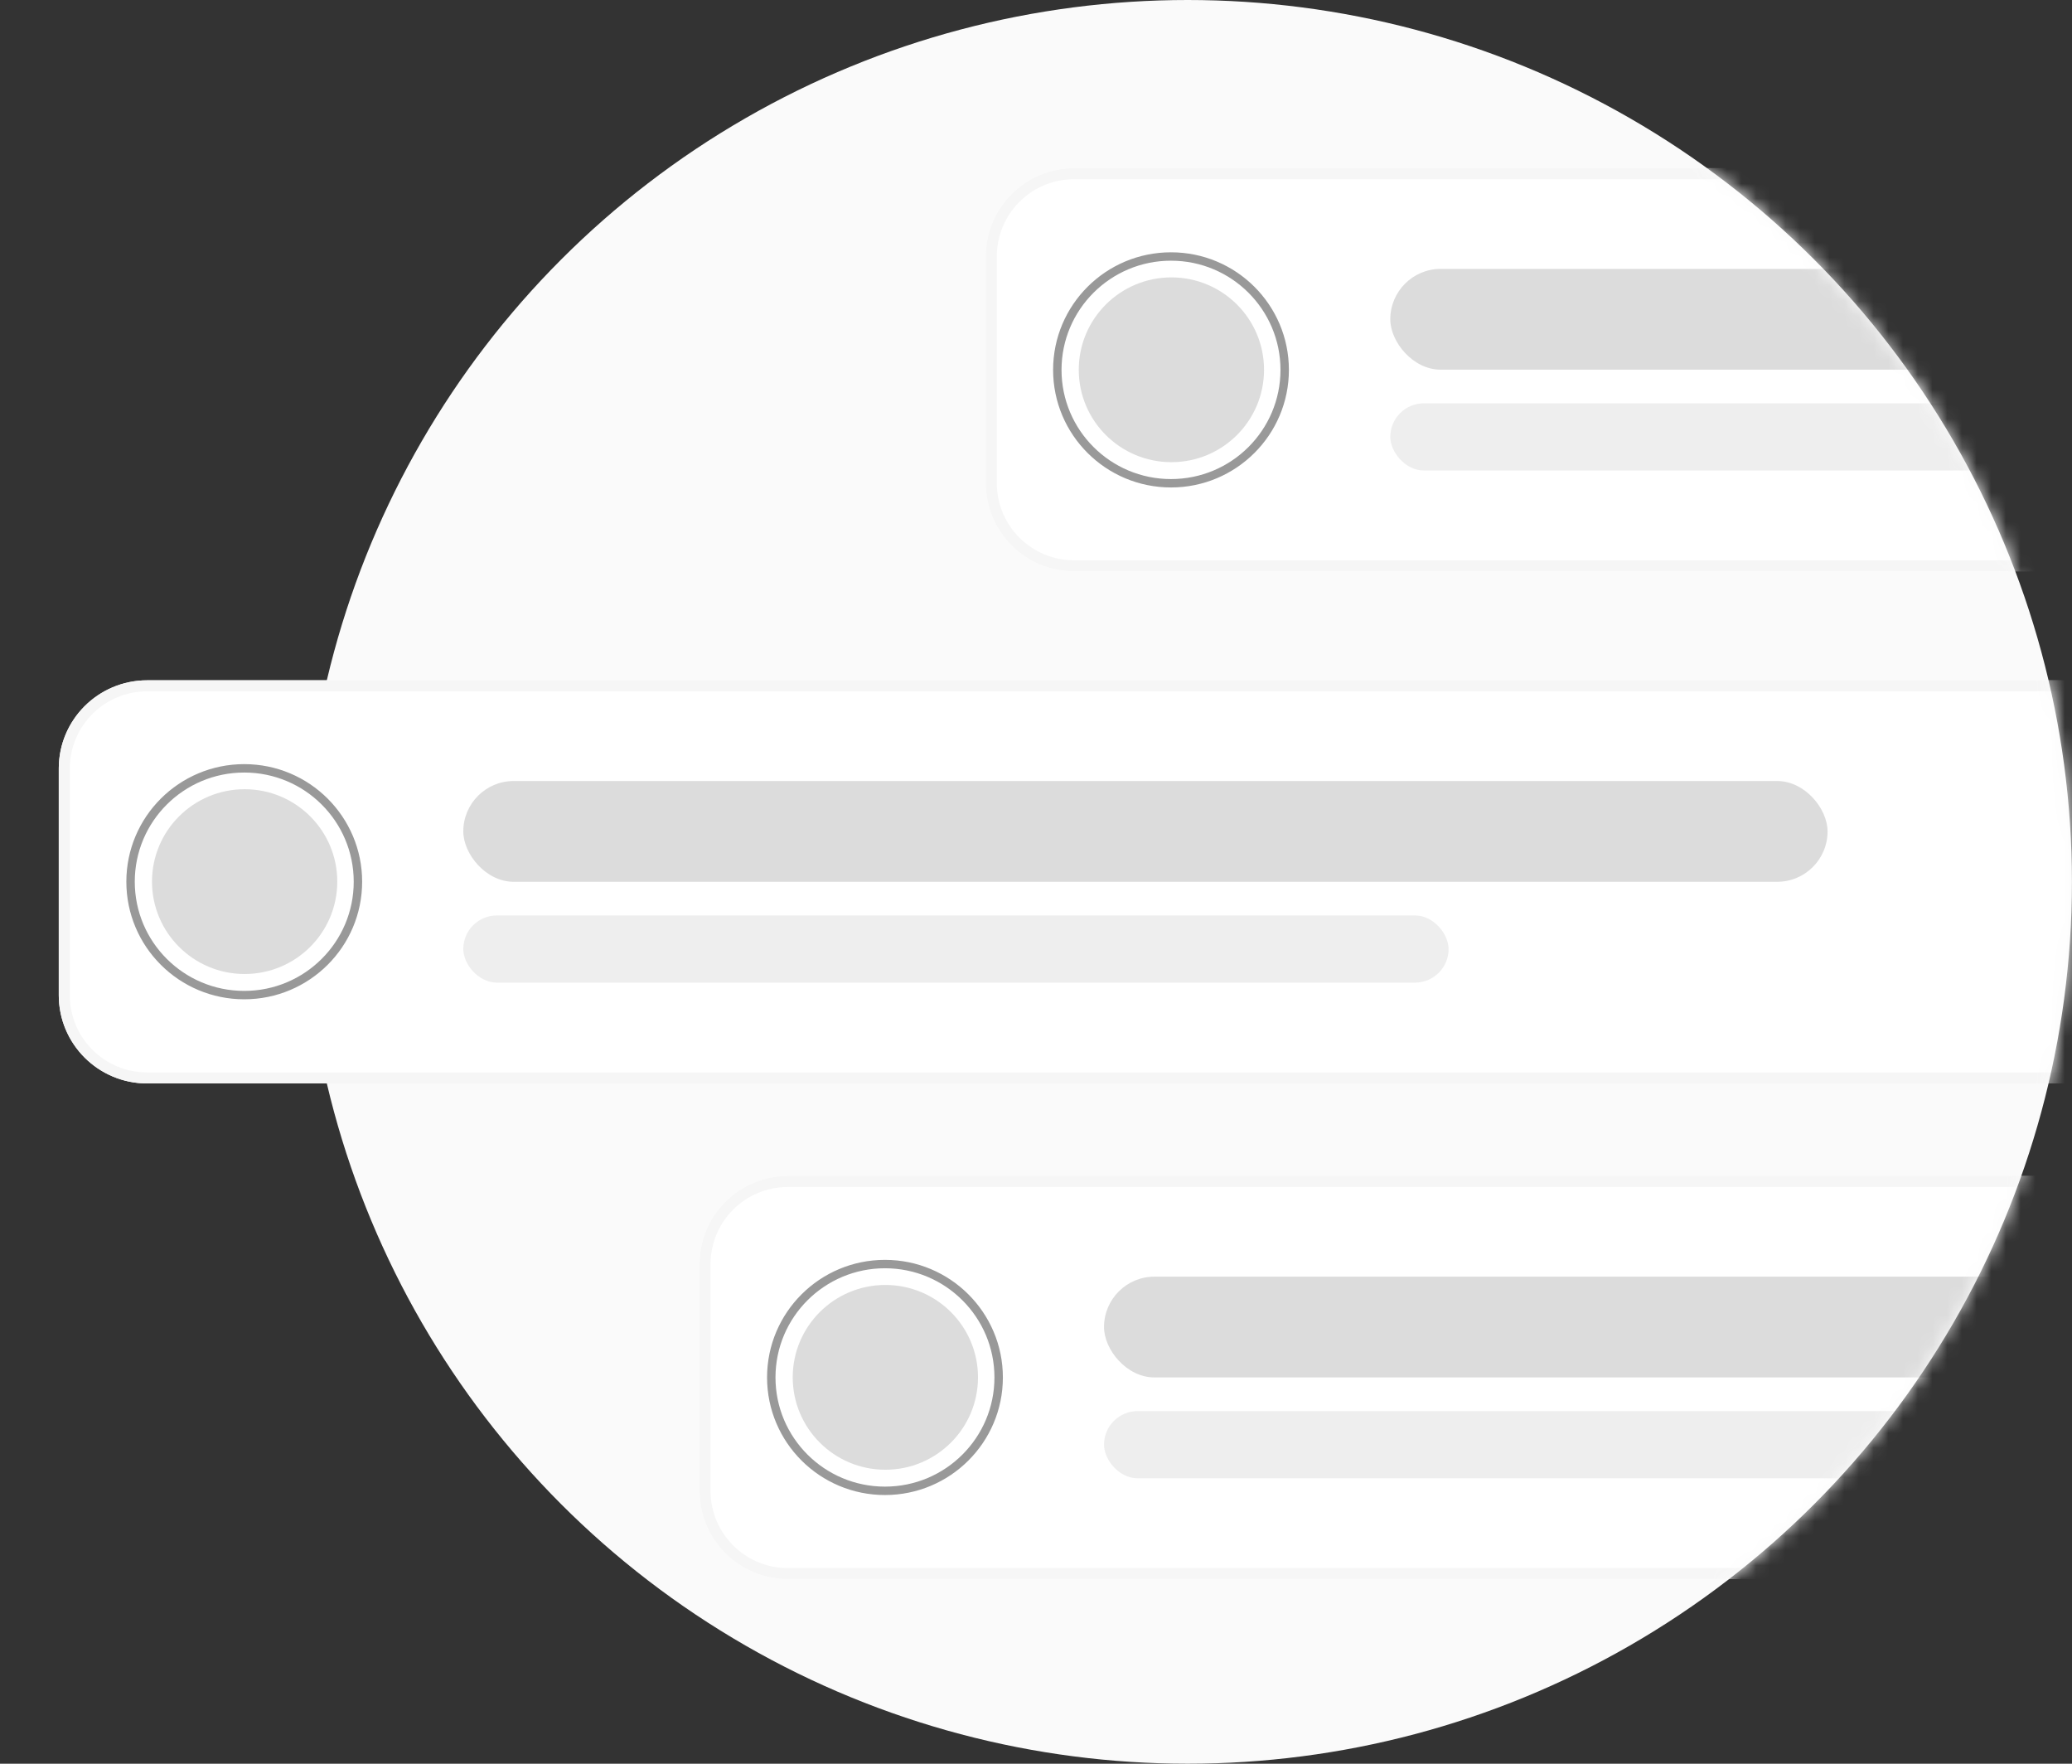 <svg width="141" height="120" viewBox="0 0 141 120" fill="none" xmlns="http://www.w3.org/2000/svg">
<rect x="0" y="0" width="141" height="120" fill="#333333" stroke="none"/>
<ellipse cx="80.822" cy="60" rx="60.173" ry="60" fill="#FAFAFA"/>
<mask id="mask0_2291_59967" style="mask-type:alpha" maskUnits="userSpaceOnUse" x="20" y="0" width="121" height="120">
<ellipse cx="80.822" cy="60" rx="60.173" ry="60" fill="#FAFAFA"/>
</mask>
<g mask="url(#mask0_2291_59967)">
<path d="M47.602 86.01C47.602 82.696 50.294 80.01 53.615 80.01H183.712C187.033 80.01 189.726 82.696 189.726 86.01V101.438C189.726 104.752 187.033 107.438 183.712 107.438H53.615C50.294 107.438 47.602 104.752 47.602 101.438V86.01Z" fill="white"/>
<path fill-rule="evenodd" clip-rule="evenodd" d="M183.712 80.76H53.615C50.709 80.76 48.353 83.11 48.353 86.01V101.438C48.353 104.338 50.709 106.688 53.615 106.688H183.712C186.618 106.688 188.974 104.338 188.974 101.438V86.01C188.974 83.11 186.618 80.76 183.712 80.76ZM53.615 80.01C50.294 80.01 47.602 82.696 47.602 86.01V101.438C47.602 104.752 50.294 107.438 53.615 107.438H183.712C187.033 107.438 189.726 104.752 189.726 101.438V86.01C189.726 82.696 187.033 80.01 183.712 80.01H53.615Z" fill="#F6F6F6"/>
<rect x="75.129" y="86.861" width="92.839" height="6.857" rx="3.429" fill="#DCDCDC"/>
<rect x="75.129" y="96.008" width="67.05" height="4.571" rx="2.286" fill="#EEEEEE"/>
<ellipse cx="60.249" cy="93.712" rx="6.304" ry="6.286" fill="#DCDCDC"/>
<path fill-rule="evenodd" clip-rule="evenodd" d="M60.222 101.147C64.337 101.147 67.672 97.821 67.672 93.719C67.672 89.616 64.337 86.29 60.222 86.29C56.108 86.29 52.772 89.616 52.772 93.719C52.772 97.821 56.108 101.147 60.222 101.147ZM60.222 101.719C64.653 101.719 68.246 98.137 68.246 93.719C68.246 89.3 64.653 85.719 60.222 85.719C55.791 85.719 52.199 89.3 52.199 93.719C52.199 98.137 55.791 101.719 60.222 101.719Z" fill="#999999"/>
<path d="M67.082 17.443C67.082 14.13 69.774 11.443 73.095 11.443H203.193C206.514 11.443 209.206 14.13 209.206 17.443V32.872C209.206 36.186 206.514 38.872 203.193 38.872H73.095C69.774 38.872 67.082 36.186 67.082 32.872V17.443Z" fill="white"/>
<path fill-rule="evenodd" clip-rule="evenodd" d="M203.193 12.193H73.095C70.189 12.193 67.834 14.544 67.834 17.443V32.872C67.834 35.771 70.189 38.122 73.095 38.122H203.193C206.099 38.122 208.455 35.771 208.455 32.872V17.443C208.455 14.544 206.099 12.193 203.193 12.193ZM73.095 11.443C69.774 11.443 67.082 14.13 67.082 17.443V32.872C67.082 36.186 69.774 38.872 73.095 38.872H203.193C206.514 38.872 209.206 36.186 209.206 32.872V17.443C209.206 14.13 206.514 11.443 203.193 11.443H73.095Z" fill="#F6F6F6"/>
<rect x="94.609" y="18.295" width="92.839" height="6.857" rx="3.429" fill="#DCDCDC"/>
<rect x="94.609" y="27.441" width="67.05" height="4.571" rx="2.286" fill="#EEEEEE"/>
<ellipse cx="79.714" cy="25.159" rx="6.304" ry="6.286" fill="#DCDCDC"/>
<path fill-rule="evenodd" clip-rule="evenodd" d="M79.687 32.595C83.802 32.595 87.137 29.269 87.137 25.166C87.137 21.063 83.802 17.737 79.687 17.737C75.573 17.737 72.237 21.063 72.237 25.166C72.237 29.269 75.573 32.595 79.687 32.595ZM79.687 33.166C84.118 33.166 87.71 29.584 87.71 25.166C87.71 20.748 84.118 17.166 79.687 17.166C75.256 17.166 71.664 20.748 71.664 25.166C71.664 29.584 75.256 33.166 79.687 33.166Z" fill="#999999"/>
</g>
<mask id="mask1_2291_59967" style="mask-type:alpha" maskUnits="userSpaceOnUse" x="0" y="0" width="141" height="120">
<path d="M0 0H80.978C114.115 0 140.978 26.863 140.978 60V60C140.978 93.137 114.115 120 80.978 120H0V0Z" fill="#FAFAFA"/>
</mask>
<g mask="url(#mask1_2291_59967)">
<path d="M4 52.287C4 48.973 6.692 46.287 10.013 46.287H140.111C143.432 46.287 146.124 48.973 146.124 52.287V67.716C146.124 71.029 143.432 73.716 140.111 73.716H10.013C6.692 73.716 4 71.029 4 67.716V52.287Z" fill="white"/>
<path fill-rule="evenodd" clip-rule="evenodd" d="M140.111 47.037H10.013C7.107 47.037 4.752 49.388 4.752 52.287V67.716C4.752 70.615 7.107 72.966 10.013 72.966H140.111C143.017 72.966 145.372 70.615 145.372 67.716V52.287C145.372 49.388 143.017 47.037 140.111 47.037ZM10.013 46.287C6.692 46.287 4 48.973 4 52.287V67.716C4 71.029 6.692 73.716 10.013 73.716H140.111C143.432 73.716 146.124 71.029 146.124 67.716V52.287C146.124 48.973 143.432 46.287 140.111 46.287H10.013Z" fill="#F6F6F6"/>
<rect x="31.527" y="53.139" width="92.839" height="6.857" rx="3.429" fill="#DCDCDC"/>
<rect x="31.527" y="62.285" width="67.05" height="4.571" rx="2.286" fill="#EEEEEE"/>
<ellipse cx="16.648" cy="59.983" rx="6.304" ry="6.286" fill="#DCDCDC"/>
<path fill-rule="evenodd" clip-rule="evenodd" d="M16.621 67.419C20.735 67.419 24.071 64.093 24.071 59.99C24.071 55.888 20.735 52.562 16.621 52.562C12.506 52.562 9.171 55.888 9.171 59.99C9.171 64.093 12.506 67.419 16.621 67.419ZM16.621 67.99C21.052 67.99 24.644 64.409 24.644 59.99C24.644 55.572 21.052 51.99 16.621 51.99C12.19 51.99 8.598 55.572 8.598 59.99C8.598 64.409 12.19 67.99 16.621 67.99Z" fill="#999999"/>
</g>
</svg>
